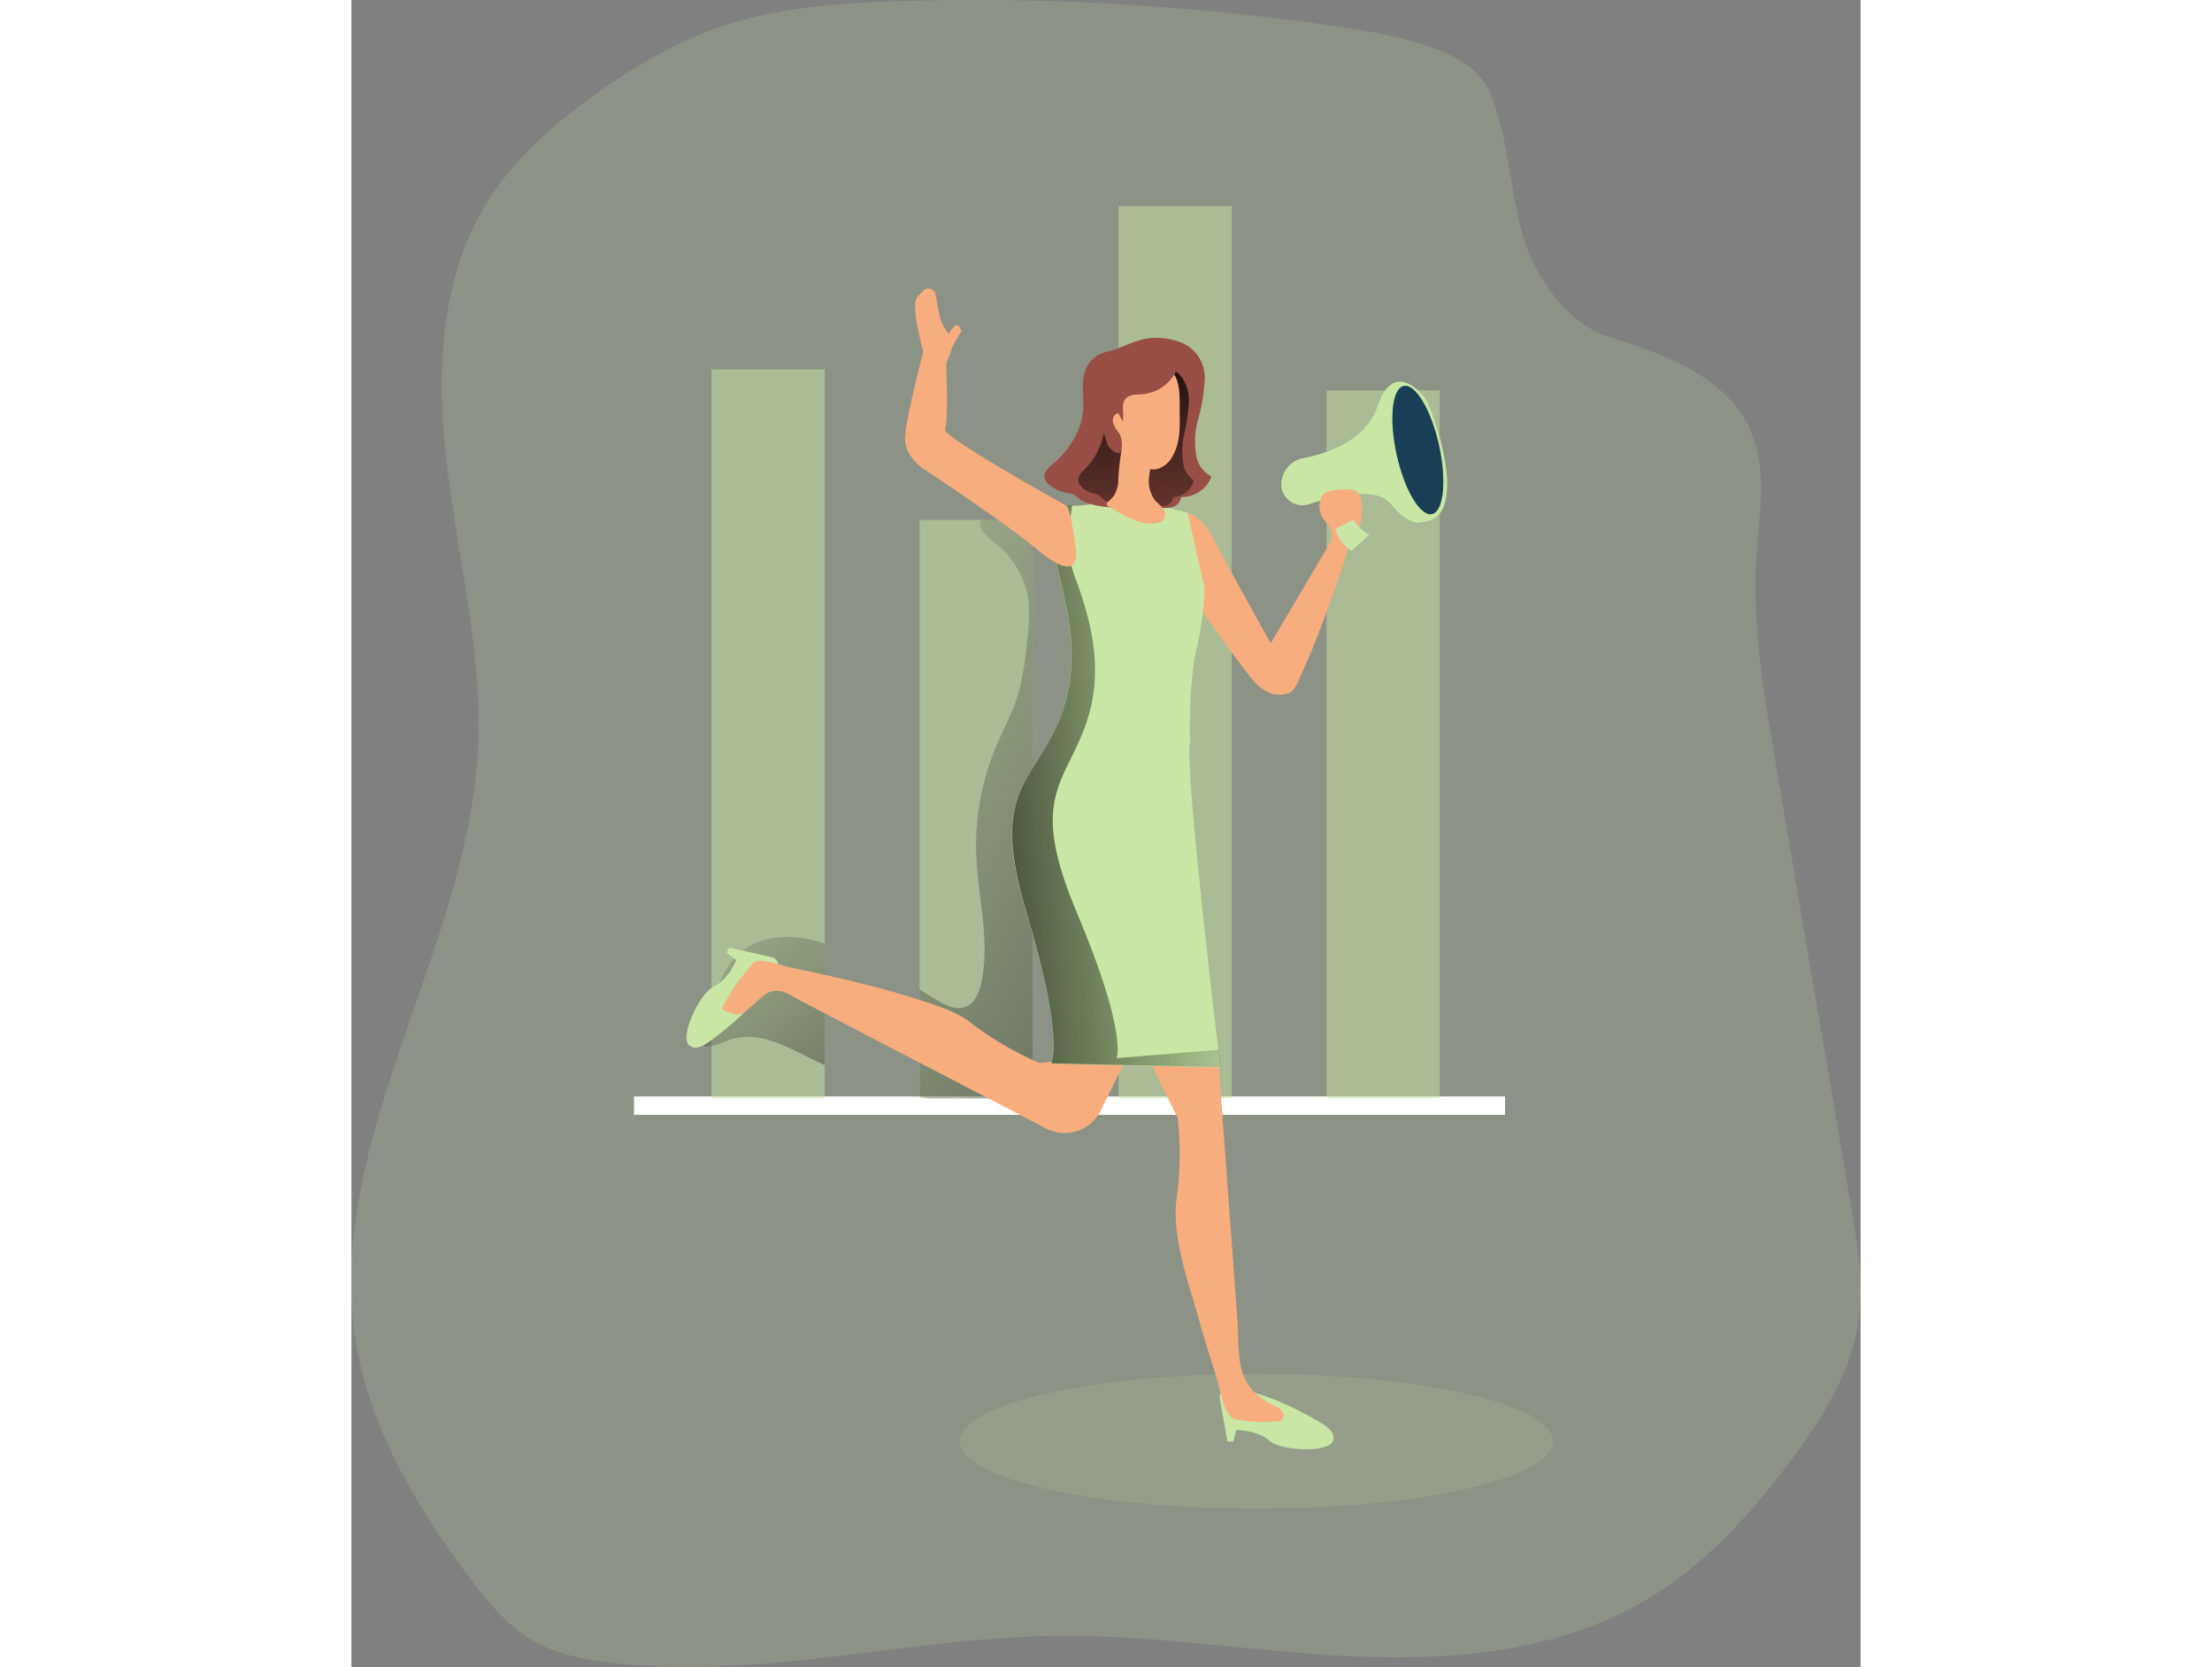 <svg id="Layer_1" data-name="Layer 1" xmlns="http://www.w3.org/2000/svg" xmlns:xlink="http://www.w3.org/1999/xlink" viewBox="0 0 311.97 344.63" width="406" height="306" class="illustration styles_illustrationTablet__1DWOa"><rect x="0" y="0" width="311.97" height="344.63" fill="#808080" stroke="none"/><defs><linearGradient id="linear-gradient" x1="166.39" y1="246.76" x2="114.66" y2="183.79" gradientUnits="userSpaceOnUse"><stop offset="0.01"></stop><stop offset="0.12" stop-opacity="0.75"></stop><stop offset="1" stop-opacity="0"></stop></linearGradient><linearGradient id="linear-gradient-2" x1="250.34" y1="207.44" x2="126.68" y2="141.25" xlink:href="#linear-gradient"></linearGradient><linearGradient id="linear-gradient-3" x1="173.63" y1="122.97" x2="246.53" y2="118.29" gradientTransform="translate(-11.22 47.51) rotate(-0.8)" xlink:href="#linear-gradient"></linearGradient><linearGradient id="linear-gradient-4" x1="208.2" y1="73.9" x2="215.37" y2="129.14" xlink:href="#linear-gradient"></linearGradient></defs><title>Marketing</title><path d="M254.62,7.46A511.58,511.58,0,0,0,162,1.94c-12.21.39-24.57,1.24-36.16,5.1C116.56,10.14,108,15.11,100,20.76c-9.22,6.5-17.91,14.13-23.64,23.84C66.69,61,66.55,81.25,69,100.12s7.1,37.64,6.1,56.64C72.86,198.87,43,238.07,50,279.65c3,17.67,12.48,33.58,23.21,47.94,3.92,5.25,8.19,10.5,14,13.63,4.32,2.35,9.24,3.36,14.11,4,30.89,4.16,62-5,93.14-5.38,20.78-.26,41.41,3.37,62.17,4.27s42.45-1.21,60.28-11.88c11.7-7,21.06-17.29,29.27-28.18,6.68-8.86,12.88-18.63,14.38-29.63,1.05-7.66-.25-15.42-1.54-23L343.14,158c-2.3-13.54-4.61-27.24-3.75-41,.56-9,2.39-18.4-1.3-26.58-4.91-10.85-17.57-15.45-28.94-19-9.25-2.85-16-13.14-18.42-22.52s-2.7-19.33-6.48-28.25S264.18,8.91,254.62,7.46Z" transform="translate(-48.97 -1.69)" fill="#C9E6A5" opacity="0.18" style="isolation: isolate;"></path><ellipse cx="187.03" cy="297.92" rx="61.35" ry="13.92" fill="#C9E6A5" opacity="0.14"></ellipse><rect x="58.41" y="226.65" width="180.06" height="3.8" fill="#fff"></rect><g opacity="0.49" style="isolation: isolate;"><rect x="74.44" y="76.35" width="23.4" height="150.73" fill="#C9E6A5"></rect><rect x="117.45" y="107.48" width="23.4" height="119.6" fill="#C9E6A5"></rect><path d="M140.06,195.38a26.85,26.85,0,0,1,6.75,1.34v25.14c-1-.45-2-.92-2.94-1.4-5.29-2.63-11.2-5.83-16.75-3.82a24.31,24.31,0,0,1-3.71,1.28,3,3,0,0,1-2.61-.54c-2.17-1.83.09-5.16,1.69-7.5.33-.49.64-1,.92-1.52,1.55-2.84,2.5-6.05,4.62-8.5C130.92,196.5,135.63,195.14,140.06,195.38Z" transform="translate(-48.97 -1.69)" fill="url(#linear-gradient)"></path><path d="M189.82,109.17v119.6H168.23l-1.81-.38V206.23c.94.56,1.89,1.14,2.81,1.73,2.14,1.35,4.76,2.81,7,1.71,1.71-.83,2.49-2.83,2.91-4.69,1.94-8.64-.63-17.57-1-26.41a53,53,0,0,1,4-22.32c1.48-3.53,3.34-6.9,4.5-10.55a58.63,58.63,0,0,0,2-11.35c.38-3.58.76-7.26-.14-10.74a19.67,19.67,0,0,0-4.13-7.55c-1-1.2-5.42-4.18-5.44-5.7a2,2,0,0,1,.34-1.19Z" transform="translate(-48.97 -1.69)" fill="url(#linear-gradient-2)"></path><rect x="158.56" y="42.59" width="23.4" height="184.49" fill="#C9E6A5"></rect><rect x="201.57" y="80.69" width="23.4" height="146.39" fill="#C9E6A5"></rect></g><path d="M136.94,202.62a2,2,0,0,0-1.27-3.12c-3.3-.73-8.28-1.84-8.49-1.91s-.64,1.09-.64,1.09l2,1.49s-1.67,4-4.68,5.47-7.2,10.58-5,12.17c1.58,1.15,3.14.17,8.16-4a54.33,54.33,0,0,0,8.1-8.33Z" transform="translate(-48.97 -1.69)" fill="#C9E6A5"></path><path d="M230.89,288.56a2,2,0,0,0-2.39,2.37c.6,3.33,1.5,8.35,1.52,8.58s1.25.16,1.25.16l.61-2.39s4.36,0,6.85,2.21,12.55,2.55,13.17-.07c.45-1.9-1.05-3-6.84-6a54.19,54.19,0,0,0-10.81-4.26Z" transform="translate(-48.97 -1.69)" fill="#C9E6A5"></path><path d="M241.24,102.49a5.52,5.52,0,0,1,4.52-6.1c4.63-.9,12.9-3.48,15.3-10.65,3.39-10.14,9.51-2.38,10.07-1.41,1.81,3.16,9.17,24.6-.66,25.24,0,0-2.58,1.38-6.61-3.69-3.1-3.92-12.65-1.38-16.83,0a4.41,4.41,0,0,1-5.63-2.71A4.54,4.54,0,0,1,241.24,102.49Z" transform="translate(-48.97 -1.69)" fill="#C9E6A5"></path><ellipse cx="269.42" cy="94.71" rx="4.49" ry="13.56" transform="translate(-63.06 58.67) rotate(-12.46)" fill="#193f56"></ellipse><path d="M227.91,217.23l.65,8.81,2.34,31.87,1.23,16.8c.41,5.52-.48,11.52,4.24,15.43a18.79,18.79,0,0,0,3.52,2.21,3.94,3.94,0,0,1,1.52,1.11,1.31,1.31,0,0,1-.09,1.73,1.78,1.78,0,0,1-1,.3,29.71,29.71,0,0,1-8.42-.37c-2.64-.5-3.24-6.06-4.09-8.7-1.36-4.2-2.66-8.43-3.86-12.68-2.09-7.4-5.42-16.47-4.41-24.28a66.07,66.07,0,0,0,.22-16.73l-7.71-15.58Z" transform="translate(-48.97 -1.69)" fill="#f7ad7e"></path><path d="M192.66,235l-4.74-2.47L162.27,219.2l-14.37-7.48-6.14-3.2c-2.29-1.19-4.12-2.79-6.74-1.59-1,.45-4.3,3.88-5.35,4.25-1.3.45-1.92-.09-3.25-.46-.34-.1-.73-.28-.81-.62a28.94,28.94,0,0,1,1.64-2.88,14.86,14.86,0,0,1,2.32-3.44l1.92-2.34a3.59,3.59,0,0,1,1-1c1.3-.67,5.65.9,7,1.18,3.84.79,7.68,1.63,11.49,2.54,5.09,1.21,10.17,2.52,15.15,4.13,3.6,1.16,7.63,2.37,10.7,4.68a65.59,65.59,0,0,0,14.42,8.47l18.5-2.12-5.93,12A8.26,8.26,0,0,1,192.66,235Z" transform="translate(-48.97 -1.69)" fill="#f7ad7e"></path><path d="M221.89,107.58a11.36,11.36,0,0,1,5.26,5.4c2,4.08,11.86,21.67,11.86,21.67l11.3-19.13c.88-1.5,1.84-2.82,1-4.66a12.35,12.35,0,0,0-1.43-1.89,4.53,4.53,0,0,1-.37-4.55,2.22,2.22,0,0,1,.64-.81,2.45,2.45,0,0,1,.73-.3,12,12,0,0,1,4.3-.39,2.16,2.16,0,0,1,2.46,1.86,10.85,10.85,0,0,1-.09,5.13c-.46,1.77-1.59,3-2.28,4.57-.55,1.26-.85,2.76-1.3,4.07-1.49,4.33-3,8.64-4.65,12.91-1.18,3.08-2.38,6.16-3.78,9.14-.52,1.1-1.45,3.94-2.79,4.37-2.8.91-4.62-.15-6.37-1.57s-11.6-15.4-11.6-15.4Z" transform="translate(-48.97 -1.69)" fill="#f7ad7e"></path><path d="M206.53,104.22s-3.14,2.29-9.84,2c0,0-2.48,8.36-1.77,12.88s5.91,18.22.33,31.56-14.49,14.32-6.64,40.15,5,30.76,5,30.76l35,.81s-7.66-63.44-6.27-67.2c0,0-.45-11.09,1.31-19.33a63.3,63.3,0,0,0,1.7-12.56l-3.53-15.66Z" transform="translate(-48.97 -1.69)" fill="#C9E6A5"></path><path d="M193.64,221.52s2.82-4.93-5-30.77,1.07-26.81,6.65-40.14.38-27-.34-31.56,1.77-12.89,1.77-12.89c.43,0,.86,0,1.26,0-.36,2.22-1.25,8.61-.28,12.22,1.18,4.44,7.78,17.5,3.63,31.34s-12.92,15.77-2.4,40.63,8.23,30.07,8.23,30.07l21.11-1.73c.27,2.28.43,3.6.43,3.6Z" transform="translate(-48.97 -1.69)" fill="url(#linear-gradient-3)"></path><path d="M219.56,72.17a7.85,7.85,0,0,1,5.75,8.61A37.5,37.5,0,0,1,224,88.39a16.76,16.76,0,0,0-.35,7.67,5.86,5.86,0,0,0,2.68,3.86.63.63,0,0,1,.32.26.59.59,0,0,1-.07.46,6.69,6.69,0,0,1-6.1,3.81,2.45,2.45,0,0,1-1.91,2.08,8.56,8.56,0,0,1-3,.08c-4.76-.32-9.68.6-14.21-.85a6.49,6.49,0,0,1-1.86-.88,8.86,8.86,0,0,0-1.33-1,6.08,6.08,0,0,0-1.46-.34,7.35,7.35,0,0,1-3.51-1.67,2.58,2.58,0,0,1-1-1.63c-.08-1,.82-1.81,1.6-2.47,3.38-2.87,6.07-6.83,6.42-11.25.14-1.68-.07-3.37-.05-5.06,0-3.66,1.58-6.3,5.26-7.16,2.94-.69,5.48-2.36,8.52-2.7A13.79,13.79,0,0,1,219.56,72.17Z" transform="translate(-48.97 -1.69)" fill="#984e45"></path><path d="M218.08,77.82a5.88,5.88,0,0,1,2.12,1.33,8.28,8.28,0,0,1,1.88,5.79,37,37,0,0,1-.92,6.28,16.29,16.29,0,0,0-.23,6.33,4.93,4.93,0,0,0,1.86,3.19.45.45,0,0,1,.22.21.56.56,0,0,1,0,.38,4.6,4.6,0,0,1-4.22,3.14,1.92,1.92,0,0,1-1.32,1.71,5,5,0,0,1-2.08.07c-3.29-.28-6.7.47-9.85-.74a4.34,4.34,0,0,1-1.29-.72,5.4,5.4,0,0,0-.92-.81,3.88,3.88,0,0,0-1-.28,4.84,4.84,0,0,1-2.43-1.39,2.25,2.25,0,0,1-.7-1.34,2.83,2.83,0,0,1,1.1-2,14.79,14.79,0,0,0,4.43-9.28c.09-1.38-.05-2.78,0-4.18,0-3,1.08-5.19,3.63-5.9,2-.56,3.79-1.94,5.9-2.21A8.05,8.05,0,0,1,218.08,77.82Z" transform="translate(-48.97 -1.69)" fill="url(#linear-gradient-4)"></path><path d="M213.81,101.41a6.37,6.37,0,0,0,1.34,3.75c.5.59,1.13,1,1.58,1.68A2,2,0,0,1,217,109a2.15,2.15,0,0,1-1.24.75c-2.26.62-4.65-.33-6.74-1.39-1.21-.62-2.4-1.29-3.57-2-.18-.1-.37-.24-.38-.44a.59.59,0,0,1,.2-.4,17.7,17.7,0,0,0,1.29-1.31,6.55,6.55,0,0,0,.94-3.66q.19-2.85.63-5.67a2.27,2.27,0,0,1,.6-1.45,1.68,1.68,0,0,1,1.13-.33,3.74,3.74,0,0,1,2.66,1.38,7.47,7.47,0,0,1,1.51,3C214.28,98.66,213.74,100.13,213.81,101.41Z" transform="translate(-48.97 -1.69)" fill="#f7ad7e"></path><path d="M220.19,87.5c.06,2.94,0,6-1.52,8.58a5.14,5.14,0,0,1-3.11,2.55c-2.08.49-4.11-.89-5.7-2.31a14.25,14.25,0,0,1-2.2-2.39c-1.77-2.57-2-5.9-1.82-9a7,7,0,0,1,1.29-4.36,7.57,7.57,0,0,1,2.73-1.71A14.08,14.08,0,0,1,215,77.33C220.9,77.14,220.11,83.37,220.19,87.5Z" transform="translate(-48.97 -1.69)" fill="#f7ad7e"></path><path d="M212.47,83.18c-1.21.09-2.62,0-3.43.89-1.09,1.21-.24,3.15-.66,4.72l-.86-1.69c-.86.07-1.31,1.16-1.1,2a7.23,7.23,0,0,0,1.32,2.23,5.38,5.38,0,0,1,.36,3.56c-.38,1-1.63.15-2.37-.6a3.11,3.11,0,0,1-.65-1.31,27.49,27.49,0,0,1-1.47-6.6,10,10,0,0,1,1.62-6.45,9.38,9.38,0,0,1,5-3.35,18.25,18.25,0,0,1,6-.61c.92,0,2.59.11,3.22.92s-.24,2.08-.84,2.88A8.59,8.59,0,0,1,212.47,83.18Z" transform="translate(-48.97 -1.69)" fill="#984e45"></path><path d="M198.64,114.68s1.86,8.84-8,.54c-6.56-5.52-23.23-16.48-23.23-16.48s-4-2.56-4-6.32,3.78-18,3.78-18-2.75-9.68-1.24-11.33c.44-.48.88-.94,1.28-1.34a1.47,1.47,0,0,1,2.43.57l.83,4.31A8.71,8.71,0,0,0,172,70.12l.45.62s.89-1.68,1.55-1.85,1.08,1.28,1.08,1.28-1.94,3.12-2,3.52-1.16,3.13-1.16,3.13.47,12.11-.24,13.6,25,15.75,25,15.75S197.58,106,198.64,114.68Z" transform="translate(-48.97 -1.69)" fill="#f7ad7e"></path><path d="M252.32,111a8.4,8.4,0,0,0,3.4,4.57l3.65-3.33a9.63,9.63,0,0,1-3.29-3.12Z" transform="translate(-48.97 -1.69)" fill="#C9E6A5"></path></svg>